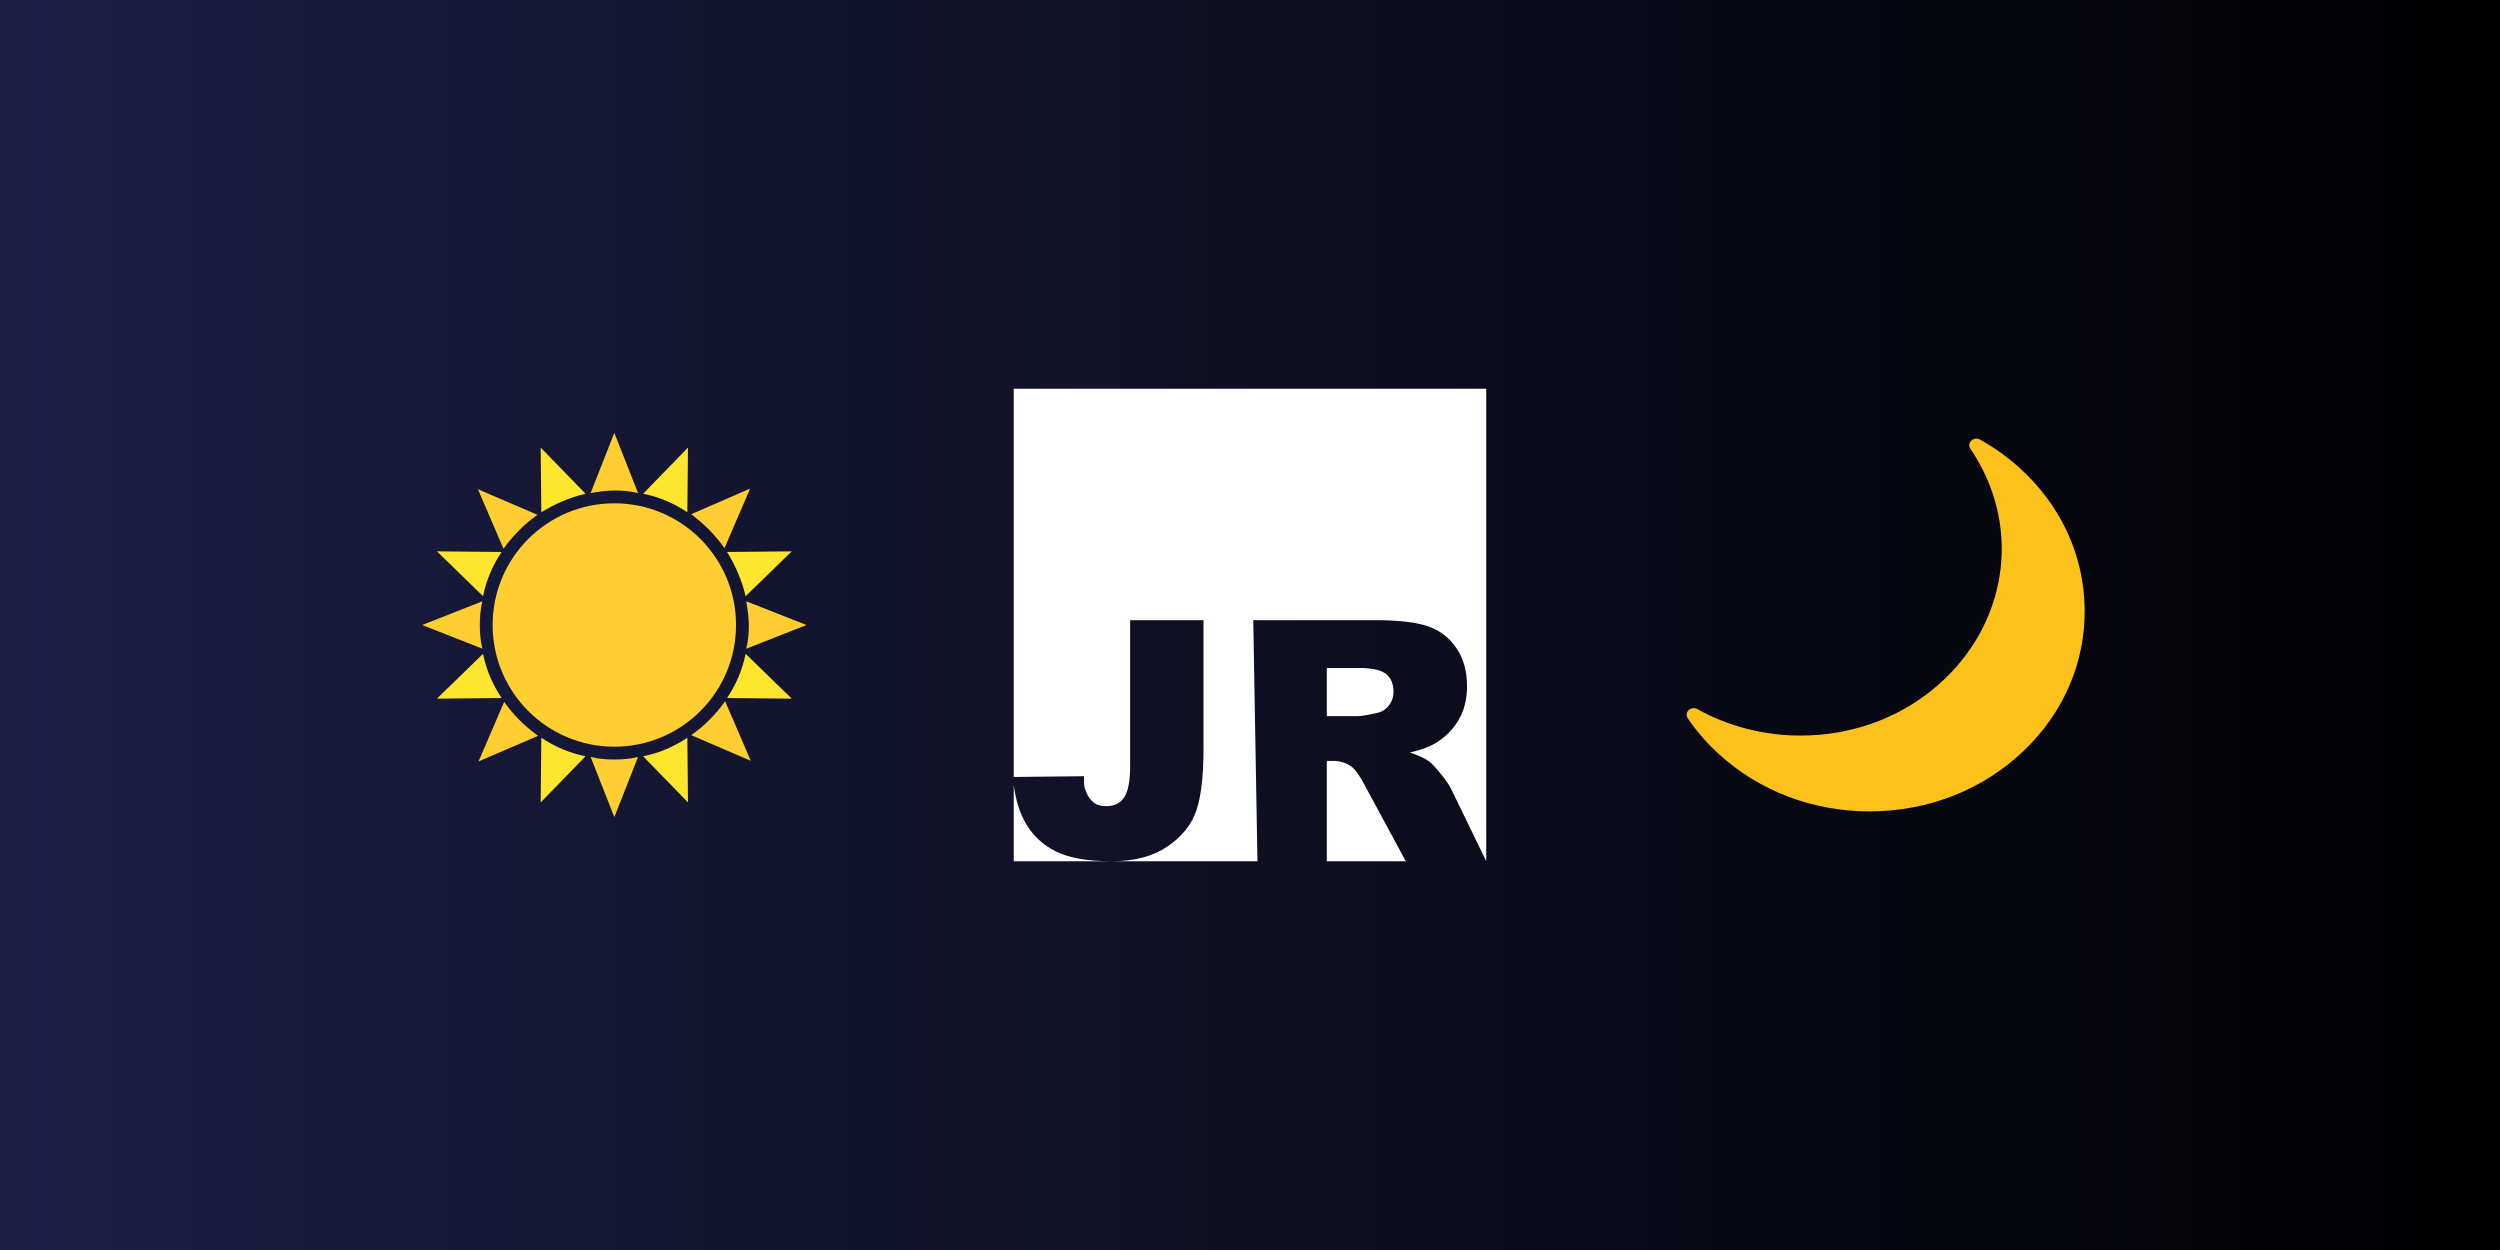 <?xml version="1.0" encoding="UTF-8" standalone="no"?>
<!DOCTYPE svg PUBLIC "-//W3C//DTD SVG 1.1//EN" "http://www.w3.org/Graphics/SVG/1.1/DTD/svg11.dtd">
<svg width="100%" height="100%" viewBox="0 0 1000 500" version="1.1" xmlns="http://www.w3.org/2000/svg" xmlns:xlink="http://www.w3.org/1999/xlink" xml:space="preserve" xmlns:serif="http://www.serif.com/" style="fill-rule:evenodd;clip-rule:evenodd;stroke-linejoin:round;stroke-miterlimit:2;">
    <rect x="0" y="0" width="1000" height="500" fill="#808080" stroke="none"/>
    <rect x="0" y="0" width="1000" height="500" style="fill:url(#_Linear1);"/>
    <g transform="matrix(0.378,0,0,0.378,500,250)">
        <g transform="matrix(1,0,0,1,-250,-250)">
            <path d="M500,0L500,500L0,500L0,419.189C1.941,434.972 6.15,448.487 12.626,459.735C20.206,472.9 30.949,482.902 44.855,489.741C58.762,496.58 78.367,500 103.672,500C127.609,500 147.243,494.814 162.574,484.441C177.905,474.068 188.107,461.416 193.179,446.484C198.252,431.552 200.788,409.78 200.788,381.17L200.788,244.9L123.164,244.9L123.164,399.465C123.164,414.739 121.14,425.596 117.094,432.036C113.047,438.476 106.693,441.696 98.03,441.696C92.558,441.696 88.341,440.613 85.377,438.448C81.046,435.142 77.968,430.811 76.144,425.453C74.321,420.096 74.434,421.057 74.32,410L0,410.812L0,0L500,0ZM500,500L462.556,422.889C460.732,419.241 457.113,414.055 451.699,407.33C446.284,400.605 442.152,396.216 439.303,394.164C435.085,391.087 428.36,388.009 419.127,384.932C430.64,382.31 439.702,379.004 446.313,375.015C456.685,368.746 464.835,360.567 470.763,350.479C476.69,340.392 479.654,328.395 479.654,314.488C479.654,298.53 475.778,284.995 468.027,273.881C460.276,262.767 450.074,255.159 437.422,251.055C424.769,246.952 406.475,244.9 382.538,244.9L253.449,244.9L257.895,500L331.244,500L331.244,393.822L338.083,393.822C345.151,393.823 351.477,395.76 357.062,399.636C361.166,402.599 365.839,409.039 371.082,418.956L414.86,500L500,500ZM365.269,295.51C379.404,295.51 389.035,297.676 394.164,302.007C399.294,306.338 401.858,312.551 401.858,320.644C401.858,326.115 400.234,330.959 396.985,335.177C393.737,339.394 389.548,342.016 384.419,343.042C374.274,345.322 367.435,346.461 363.901,346.461L331.244,346.461L331.244,295.51L365.269,295.51Z" style="fill:white;"/>
        </g>
    </g>
    <g transform="matrix(2.562,0,0,2.562,245.734,250)">
        <g transform="matrix(1,0,0,1,-32,-32)">
            <g>
                <path d="M20.5,59.7L27.5,52.5C25,52 22.7,51 20.6,49.6L20.5,59.7" style="fill:rgb(255,230,46);fill-rule:nonzero;"/>
                <path d="M43.5,4.3L36.5,11.5C39,12 41.3,13 43.4,14.4L43.5,4.3" style="fill:rgb(255,230,46);fill-rule:nonzero;"/>
                <path d="M4.3,43.5L14.4,43.4C13,41.3 12,39 11.5,36.5L4.3,43.5" style="fill:rgb(255,230,46);fill-rule:nonzero;"/>
                <path d="M59.7,20.5L49.6,20.6C50.9,22.7 51.9,25 52.5,27.5L59.7,20.5" style="fill:rgb(255,230,46);fill-rule:nonzero;"/>
                <path d="M4.3,20.5L11.5,27.5C12,25 13,22.7 14.4,20.6L4.3,20.5" style="fill:rgb(255,230,46);fill-rule:nonzero;"/>
                <path d="M59.7,43.5L52.5,36.5C52,39 51,41.3 49.6,43.4L59.7,43.5" style="fill:rgb(255,230,46);fill-rule:nonzero;"/>
                <path d="M20.5,4.3L20.6,14.4C22.7,13.1 25,12.1 27.5,11.5L20.5,4.3" style="fill:rgb(255,230,46);fill-rule:nonzero;"/>
                <path d="M43.5,59.7L43.4,49.6C41.3,51 39,52 36.5,52.5L43.5,59.7" style="fill:rgb(255,230,46);fill-rule:nonzero;"/>
            </g>
            <g>
                <path d="M14.8,44L10.8,53.3L20.1,49.3C18,47.8 16.2,46 14.8,44" style="fill:rgb(255,206,49);fill-rule:nonzero;"/>
                <path d="M49.2,20L53.2,10.7L44,14.7C46,16.2 47.8,18 49.2,20" style="fill:rgb(255,206,49);fill-rule:nonzero;"/>
                <path d="M11.4,28.3L2,32L11.4,35.7C11.1,34.5 11,33.3 11,32C11,30.7 11.1,29.5 11.4,28.3" style="fill:rgb(255,206,49);fill-rule:nonzero;"/>
                <path d="M52.6,35.7L62,32L52.6,28.3C52.8,29.5 53,30.8 53,32C53,33.3 52.9,34.5 52.6,35.7" style="fill:rgb(255,206,49);fill-rule:nonzero;"/>
                <path d="M20,14.8L10.7,10.8L14.7,20.1C16.2,18 18,16.2 20,14.8" style="fill:rgb(255,206,49);fill-rule:nonzero;"/>
                <path d="M44,49.2L53.3,53.2L49.3,43.9C47.8,46 46,47.8 44,49.2" style="fill:rgb(255,206,49);fill-rule:nonzero;"/>
                <path d="M35.7,11.4L32,2L28.3,11.4C29.5,11.2 30.8,11 32,11C33.2,11 34.5,11.1 35.7,11.4" style="fill:rgb(255,206,49);fill-rule:nonzero;"/>
                <path d="M28.3,52.6L32,62L35.7,52.6C34.5,52.9 33.3,53 32,53C30.7,53 29.5,52.9 28.3,52.6" style="fill:rgb(255,206,49);fill-rule:nonzero;"/>
                <circle cx="32" cy="32" r="19" style="fill:rgb(255,206,49);"/>
            </g>
        </g>
    </g>
    <g transform="matrix(1.281,0,0,1.281,754.266,250)">
        <g transform="matrix(1,0,0,1,-64,-64)">
            <path d="M105.87,14.99C102.13,11.6 97.96,8.61 93.45,6.1C92.58,5.61 91.45,5.75 90.74,6.43C90.03,7.11 89.91,8.16 90.45,8.96C106.08,31.89 102.74,61.48 82.34,80.93C70.44,92.28 54.49,98.53 37.43,98.53C26.04,98.53 14.89,95.67 5.19,90.26C4.32,89.77 3.19,89.9 2.48,90.59C1.77,91.27 1.65,92.31 2.2,93.12C5.01,97.24 8.32,101.05 12.06,104.44C24.67,115.89 41.33,122.2 58.96,122.2C77.23,122.2 94.3,115.5 107.05,103.34C119.58,91.4 126.36,75.63 126.14,58.94C125.92,42.25 118.72,26.64 105.87,14.99Z" style="fill:rgb(252,194,27);fill-rule:nonzero;"/>
        </g>
    </g>
    <defs>
        <linearGradient id="_Linear1" x1="0" y1="0" x2="1" y2="0" gradientUnits="userSpaceOnUse" gradientTransform="matrix(1000,0,0,500,0,250)"><stop offset="0" style="stop-color:rgb(28,30,69);stop-opacity:1"/><stop offset="1" style="stop-color:black;stop-opacity:1"/></linearGradient>
    </defs>
</svg>
